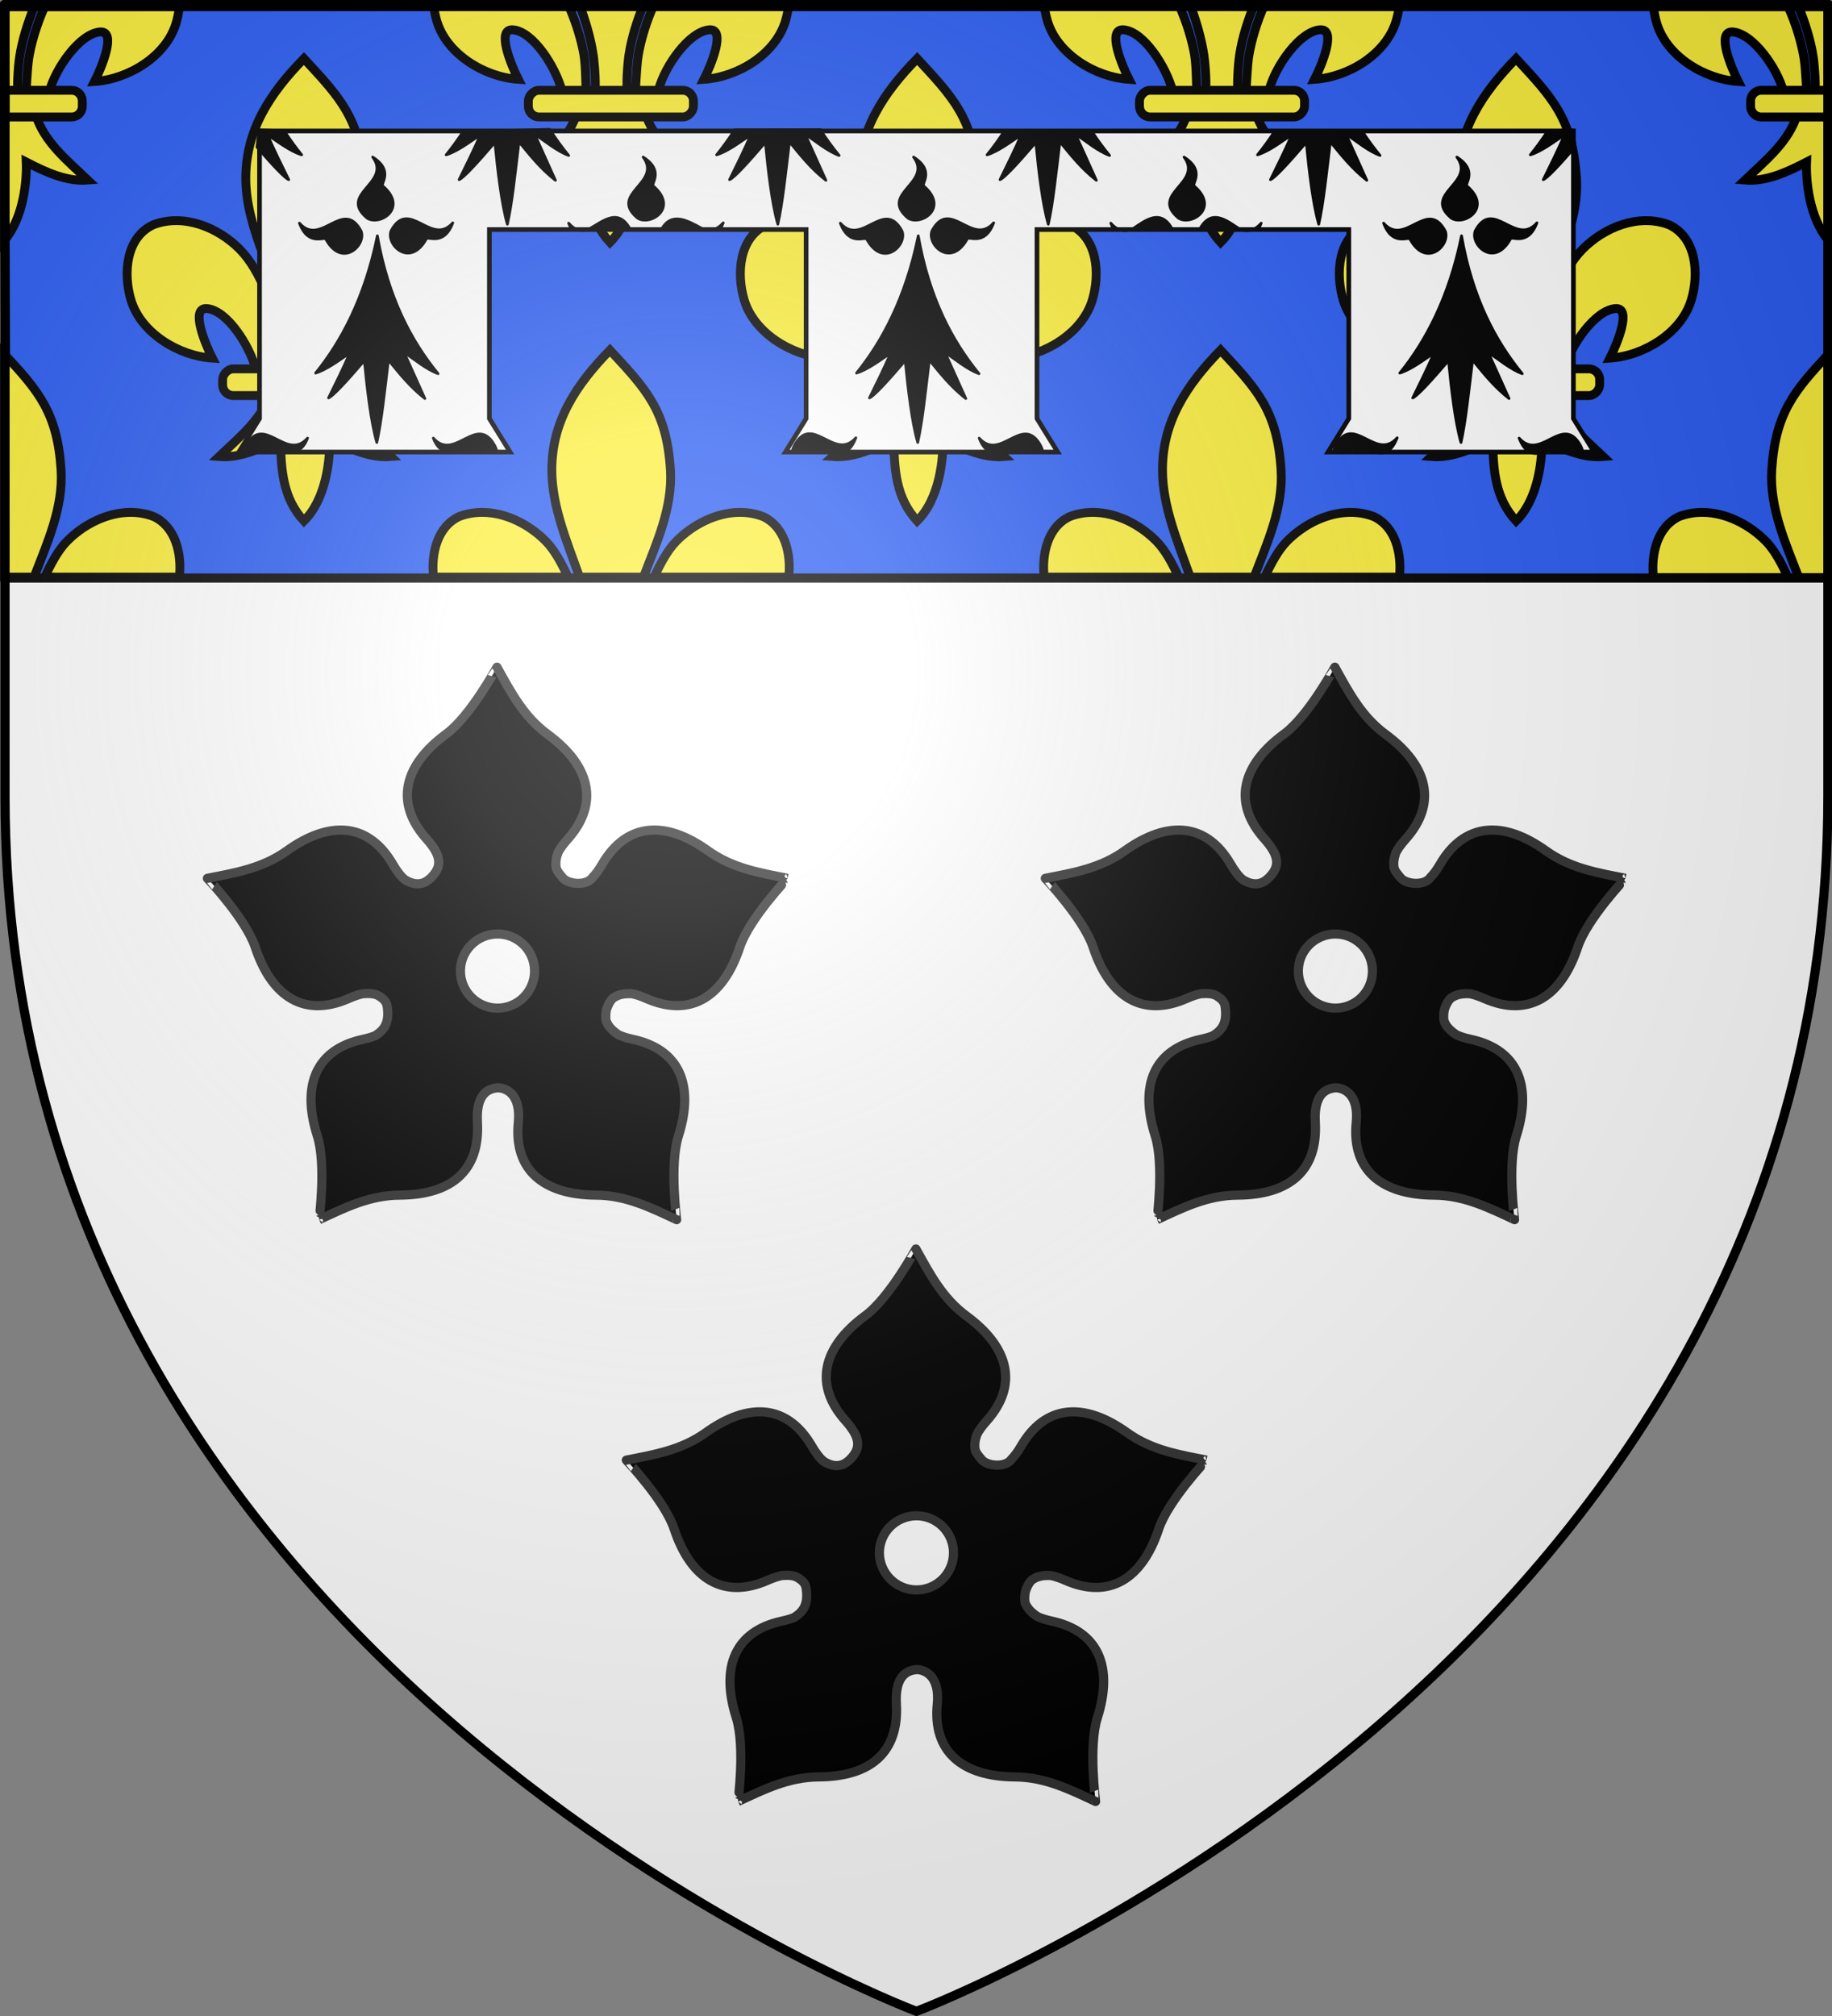 <?xml version="1.0" encoding="UTF-8" standalone="no"?>
<svg
   xmlns:dc="http://purl.org/dc/elements/1.1/"
   xmlns:cc="http://web.resource.org/cc/"
   xmlns:rdf="http://www.w3.org/1999/02/22-rdf-syntax-ns#"
   xmlns:svg="http://www.w3.org/2000/svg"
   xmlns="http://www.w3.org/2000/svg"
   xmlns:xlink="http://www.w3.org/1999/xlink"
   xmlns:sodipodi="http://sodipodi.sourceforge.net/DTD/sodipodi-0.dtd"
   xmlns:inkscape="http://www.inkscape.org/namespaces/inkscape"
   height="660"
   width="600"
   version="1.0"
   id="svg2"
   sodipodi:version="0.32"
   inkscape:version="0.44.1"
   sodipodi:docname="Blason ville fr Guiry-en-Vexin (Val-d'Oise).svg"
   sodipodi:docbase="C:\Documents and Settings\Standard\Mes documents\aaaOuiqui\Blasons\Blasons Val-d'Oise"
   inkscape:export-filename="/Users/olivier/Desktop/Blason Rouge/Blason_Vide_3D.png"
   inkscape:export-xdpi="144"
   inkscape:export-ydpi="144">
  <rect width="100%" height="100%" fill="#808080" stroke="none"/>
  <sodipodi:namedview
     inkscape:window-height="712"
     inkscape:window-width="1003"
     inkscape:pageshadow="2"
     inkscape:pageopacity="0.0"
     guidetolerance="10.0"
     gridtolerance="10.0"
     objecttolerance="10.0"
     borderopacity="1.0"
     bordercolor="#666666"
     pagecolor="#ffffff"
     id="base"
     showgrid="false"
     height="660px"
     inkscape:zoom="0.78333333"
     inkscape:cx="430.46687"
     inkscape:cy="391.2729"
     inkscape:window-x="0"
     inkscape:window-y="0"
     inkscape:current-layer="layer4"
     showguides="true"
     inkscape:guide-bbox="true" />
  <desc
     id="desc4">Flag of Canton of Valais (Wallis)</desc>
  <defs
     id="defs6">
    <linearGradient
       id="linearGradient2893">
      <stop
         style="stop-color:white;stop-opacity:0.314;"
         offset="0"
         id="stop2895" />
      <stop
         id="stop2897"
         offset="0.19"
         style="stop-color:white;stop-opacity:0.251;" />
      <stop
         style="stop-color:#6b6b6b;stop-opacity:0.125;"
         offset="0.6"
         id="stop2901" />
      <stop
         style="stop-color:black;stop-opacity:0.125;"
         offset="1"
         id="stop2899" />
    </linearGradient>
    <radialGradient
       inkscape:collect="always"
       xlink:href="#linearGradient2893"
       id="radialGradient3163"
       gradientUnits="userSpaceOnUse"
       gradientTransform="matrix(1.353,0,0,1.349,-77.629,-85.747)"
       cx="221.445"
       cy="226.331"
       fx="221.445"
       fy="226.331"
       r="300" />
  </defs>
  <g
     inkscape:groupmode="layer"
     id="layer3"
     inkscape:label="Fond écu"
     style="display:inline">
    <path
       id="path2855"
       style="fill:white;fill-opacity:1;fill-rule:evenodd;stroke:none;stroke-width:1px;stroke-linecap:butt;stroke-linejoin:miter;stroke-opacity:1"
       d="M 300.147,656.976 C 300.147,656.976 598.647,544.655 598.647,259.204 C 598.647,-26.248 598.647,0.652 598.647,0.652 L 1.647,0.652 L 1.647,259.204 C 1.647,544.655 300.147,656.976 300.147,656.976 z "
       sodipodi:nodetypes="cccccc" />
    <g
       id="g20454"
       transform="translate(7.687,0)"
       style="fill:black;fill-opacity:1;stroke:#313131;stroke-opacity:1;stroke-width:3;stroke-miterlimit:4;stroke-dasharray:none">
      <path
         id="path14529"
         d="M 155.079,218.42 C 155.079,218.376 146.425,234.425 138.486,240.264 C 124.518,250.535 121.505,262.864 131.954,274.576 C 136.802,280.01 137.299,283.513 133.486,287.326 C 132.602,288.21 131.703,288.778 130.798,289.076 C 128.755,289.751 126.688,289.107 124.829,287.92 C 123.54,286.846 122.279,285.19 120.954,282.92 C 113.044,269.363 100.352,268.435 86.267,278.545 C 78.261,284.292 69.328,285.764 60.236,287.545 C 60.194,287.532 72.793,300.721 75.892,310.076 C 81.344,326.535 92.149,333.207 106.517,326.889 C 108.28,326.113 109.815,325.594 111.173,325.326 C 112.995,325.2 114.945,325.161 116.361,326.014 C 117.797,326.879 118.888,327.887 119.111,329.389 C 119.844,334.333 118.602,336.965 115.204,339.045 C 115.173,339.065 115.143,339.088 115.111,339.108 C 113.989,339.557 112.659,339.927 111.111,340.264 C 95.773,343.597 90.973,355.337 96.236,371.858 C 99.227,381.248 96.803,399.33 96.829,399.295 C 105.232,395.392 113.318,391.32 123.173,391.264 C 140.511,391.164 149.559,383.005 148.673,367.358 C 148.102,357.263 153.004,356.342 155.361,356.108 C 158.17,356.199 162.931,358.263 162.079,367.358 C 160.51,382.975 170.241,391.164 187.579,391.264 C 197.435,391.32 205.52,395.392 213.923,399.295 C 213.949,399.33 211.525,381.248 214.517,371.858 C 219.78,355.337 214.949,343.597 199.611,340.264 C 197.722,339.853 196.181,339.379 194.923,338.795 C 193.136,337.638 191.55,336.166 190.892,334.358 C 190.89,334.348 190.894,334.336 190.892,334.326 C 190.884,334.305 190.867,334.286 190.861,334.264 C 190.568,333.185 190.714,331.192 191.048,330.201 C 191.479,328.923 192.461,326.951 193.579,326.451 C 195.16,325.449 197.198,325.214 199.267,325.326 C 200.64,325.59 202.195,326.101 203.986,326.889 C 218.354,333.207 229.158,326.535 234.611,310.076 C 237.71,300.721 250.309,287.532 250.267,287.545 C 241.175,285.764 232.242,284.292 224.236,278.545 C 210.15,268.435 197.458,269.363 189.548,282.92 C 188.471,284.767 187.433,286.181 186.392,287.233 C 184.551,290.024 178.588,289.605 176.673,287.451 C 175.461,285.98 174.945,285.414 174.548,284.389 C 174.134,282.737 174.426,280.912 175.048,279.139 C 175.725,277.804 176.786,276.357 178.236,274.733 C 188.685,263.02 185.641,250.66 171.673,240.389 C 163.733,234.55 159.583,226.517 155.079,218.42 z M 155.267,305.764 C 161.97,305.764 167.392,311.186 167.392,317.889 C 167.392,324.592 161.97,330.045 155.267,330.045 C 148.564,330.045 143.111,324.592 143.111,317.889 C 143.111,311.186 148.564,305.764 155.267,305.764 z "
         style="fill:black;fill-opacity:1;fill-rule:evenodd;stroke:#313131;stroke-width:3;stroke-linecap:butt;stroke-linejoin:miter;stroke-miterlimit:4;stroke-dasharray:none;stroke-opacity:1" />
      <path
         id="path20452"
         d="M 429.497,218.42 C 429.497,218.376 420.843,234.425 412.903,240.264 C 398.935,250.535 395.923,262.864 406.372,274.576 C 411.22,280.01 411.716,283.513 407.903,287.326 C 407.02,288.21 406.121,288.778 405.216,289.076 C 403.173,289.751 401.106,289.107 399.247,287.92 C 397.958,286.846 396.696,285.19 395.372,282.92 C 387.462,269.363 374.77,268.435 360.684,278.545 C 352.678,284.292 343.745,285.764 334.653,287.545 C 334.611,287.532 347.21,300.721 350.309,310.076 C 355.762,326.535 366.566,333.207 380.934,326.889 C 382.698,326.113 384.233,325.594 385.591,325.326 C 387.413,325.2 389.363,325.161 390.778,326.014 C 392.215,326.879 393.306,327.887 393.528,329.389 C 394.261,334.333 393.02,336.965 389.622,339.045 C 389.59,339.065 389.56,339.088 389.528,339.108 C 388.407,339.557 387.076,339.927 385.528,340.264 C 370.19,343.597 365.39,355.337 370.653,371.858 C 373.645,381.248 371.221,399.33 371.247,399.295 C 379.65,395.392 387.736,391.32 397.591,391.264 C 414.929,391.164 423.977,383.005 423.091,367.358 C 422.519,357.263 427.421,356.342 429.778,356.108 C 432.587,356.199 437.348,358.263 436.497,367.358 C 434.928,382.975 444.659,391.164 461.997,391.264 C 471.852,391.32 479.938,395.392 488.341,399.295 C 488.367,399.33 485.943,381.248 488.934,371.858 C 494.198,355.337 489.366,343.597 474.028,340.264 C 472.14,339.853 470.599,339.379 469.341,338.795 C 467.554,337.638 465.967,336.166 465.309,334.358 C 465.307,334.348 465.312,334.336 465.309,334.326 C 465.302,334.305 465.284,334.286 465.278,334.264 C 464.985,333.185 465.131,331.192 465.466,330.201 C 465.897,328.923 466.878,326.951 467.997,326.451 C 469.578,325.449 471.616,325.214 473.684,325.326 C 475.058,325.59 476.613,326.101 478.403,326.889 C 492.771,333.207 503.576,326.535 509.028,310.076 C 512.128,300.721 524.726,287.532 524.684,287.545 C 515.592,285.764 506.659,284.292 498.653,278.545 C 484.568,268.435 471.876,269.363 463.966,282.92 C 462.888,284.767 461.851,286.181 460.809,287.233 C 458.968,290.024 453.006,289.605 451.091,287.451 C 449.878,285.98 449.363,285.414 448.966,284.389 C 448.551,282.737 448.844,280.912 449.466,279.139 C 450.142,277.804 451.204,276.357 452.653,274.733 C 463.103,263.02 460.059,250.66 446.091,240.389 C 438.151,234.55 434.001,226.517 429.497,218.42 z M 429.684,305.764 C 436.387,305.764 441.809,311.186 441.809,317.889 C 441.809,324.592 436.387,330.045 429.684,330.045 C 422.982,330.045 417.528,324.592 417.528,317.889 C 417.528,311.186 422.982,305.764 429.684,305.764 z "
         style="fill:black;fill-opacity:1;fill-rule:evenodd;stroke:#313131;stroke-width:3;stroke-linecap:butt;stroke-linejoin:miter;stroke-miterlimit:4;stroke-dasharray:none;stroke-opacity:1" />
    </g>
    <path
       id="path20450"
       d="M 299.976,408.888 C 299.975,408.844 291.322,424.893 283.382,430.731 C 269.414,441.003 266.401,453.331 276.851,465.044 C 281.699,470.478 282.195,473.981 278.382,477.794 C 277.498,478.677 276.6,479.245 275.694,479.544 C 273.651,480.218 271.584,479.574 269.726,478.388 C 268.436,477.313 267.175,475.658 265.851,473.388 C 257.941,459.83 245.248,458.902 231.163,469.013 C 223.157,474.759 214.224,476.231 205.132,478.013 C 205.09,477.999 217.689,491.189 220.788,500.544 C 226.241,517.002 237.045,523.675 251.413,517.356 C 253.177,516.581 254.711,516.061 256.069,515.794 C 257.891,515.667 259.842,515.629 261.257,516.481 C 262.693,517.346 263.784,518.355 264.007,519.856 C 264.74,524.801 263.499,527.432 260.101,529.513 C 260.069,529.532 260.039,529.556 260.007,529.575 C 258.886,530.024 257.555,530.395 256.007,530.731 C 240.669,534.065 235.869,545.805 241.132,562.325 C 244.123,571.715 241.699,589.798 241.726,589.763 C 250.128,585.859 258.214,581.788 268.069,581.731 C 285.407,581.632 294.455,573.473 293.569,557.825 C 292.998,547.731 297.9,546.81 300.257,546.575 C 303.066,546.667 307.827,548.731 306.976,557.825 C 305.406,573.442 315.138,581.632 332.476,581.731 C 342.331,581.788 350.417,585.859 358.819,589.763 C 358.846,589.798 356.422,571.715 359.413,562.325 C 364.676,545.805 359.845,534.065 344.507,530.731 C 342.618,530.321 341.077,529.847 339.819,529.263 C 338.032,528.105 336.446,526.633 335.788,524.825 C 335.786,524.815 335.79,524.804 335.788,524.794 C 335.78,524.772 335.763,524.753 335.757,524.731 C 335.464,523.652 335.61,521.66 335.944,520.669 C 336.376,519.391 337.357,517.419 338.476,516.919 C 340.056,515.917 342.095,515.682 344.163,515.794 C 345.536,516.057 347.091,516.569 348.882,517.356 C 363.25,523.675 374.054,517.002 379.507,500.544 C 382.606,491.189 395.205,477.999 395.163,478.013 C 386.071,476.231 377.138,474.759 369.132,469.013 C 355.047,458.902 342.354,459.83 334.444,473.388 C 333.367,475.234 332.33,476.649 331.288,477.7 C 329.447,480.491 323.484,480.073 321.569,477.919 C 320.357,476.448 319.841,475.881 319.444,474.856 C 319.03,473.205 319.322,471.379 319.944,469.606 C 320.621,468.271 321.683,466.824 323.132,465.2 C 333.581,453.488 330.537,441.128 316.569,430.856 C 308.63,425.018 304.479,416.984 299.976,408.888 z M 300.163,496.231 C 306.866,496.231 312.288,501.654 312.288,508.356 C 312.288,515.059 306.866,520.513 300.163,520.513 C 293.46,520.513 288.007,515.059 288.007,508.356 C 288.007,501.654 293.46,496.231 300.163,496.231 z "
       style="fill:black;fill-opacity:1;fill-rule:evenodd;stroke:#313131;stroke-width:3;stroke-linecap:butt;stroke-linejoin:miter;stroke-miterlimit:4;stroke-dasharray:none;stroke-opacity:1" />
  </g>
  <g
     inkscape:groupmode="layer"
     id="layer4"
     inkscape:label="Meubles"
     style="display:inline">
    <path
       style="fill:#2b5df2;fill-opacity:1;fill-rule:evenodd;stroke:black;stroke-width:3;stroke-linecap:round;stroke-linejoin:round;stroke-miterlimit:4;stroke-dashoffset:0;stroke-opacity:1;display:inline"
       d="M 1.383,1.476 L 598.912,1.476 L 599.55,189.236 L 2.021,189.236 L 1.383,1.476 z "
       id="rect11373"
       sodipodi:nodetypes="ccccc" />
    <path
       style="fill:#fcef3c;fill-opacity:1;fill-rule:evenodd;stroke:black;stroke-width:2.9;stroke-linecap:butt;stroke-linejoin:miter;stroke-miterlimit:4;stroke-dasharray:none;stroke-opacity:1;display:inline"
       d="M 199.76,114.619 C 188.649,125.982 180.701,138.045 180.729,153.9 C 180.75,165.805 185.766,177.549 189.823,188.945 L 210.729,188.945 C 215.036,177.731 220.325,166.181 219.573,153.9 C 218.369,134.259 211.471,127.278 199.76,114.619 z M 158.073,167.744 C 155.499,167.723 152.921,168.148 150.416,169.088 C 143.14,172.445 141.154,181.341 141.979,188.945 L 186.041,188.945 C 184.118,184.776 181.708,180.168 178.76,177.181 C 173.442,171.793 165.792,167.806 158.073,167.744 z M 242.198,167.744 C 234.478,167.806 226.828,171.793 221.51,177.181 C 218.562,180.168 216.153,184.776 214.229,188.945 L 258.323,188.945 C 259.147,181.341 257.131,172.445 249.854,169.088 C 247.349,168.148 244.771,167.723 242.198,167.744 z "
       id="path4412"
       sodipodi:nodetypes="csccscccccsccscccc" />
    <g
       style="stroke:black;stroke-width:7.296;stroke-miterlimit:4;stroke-dasharray:none;stroke-opacity:1;display:inline"
       id="g3413"
       transform="matrix(0.397,0,0,0.397,118.626,309.004)">
      <path
         sodipodi:nodetypes="csssssscscsscccccccsscscssssssc"
         id="path3415"
         d="M -48.097,-730.047 C -18.635,-698.201 -1.311,-680.639 1.716,-631.226 C 4.517,-585.498 -25.913,-547.267 -32.472,-503.038 C -33.716,-494.649 -34.783,-477.525 -33.659,-470.58 C -32.827,-465.437 -30.267,-449.725 -27.472,-469.166 C -26.897,-473.165 -26.485,-493.226 -24.722,-503.413 C -21.51,-521.974 -11.224,-554.612 6.622,-572.694 C 24.46,-590.769 52.726,-602.493 77.934,-593.038 C 100.774,-582.5 102.933,-552.738 96.434,-530.976 C 88.296,-503.72 57.193,-484.855 29.309,-483.007 C 34.835,-493.933 48.059,-525.12 33.716,-523.882 C 17.113,-522.449 -2.747,-494.201 -7.917,-474.823 C -9.864,-467.525 -9.078,-456.195 -19.503,-456.663 C -12.628,-433.435 6.777,-418.065 23.778,-401.851 C 6.056,-400.377 -11.477,-408.718 -26.941,-416.663 C -26.287,-400.738 -29.378,-367.096 -48.097,-348.726 C -65.472,-367.642 -67.053,-390.712 -67.378,-416.663 C -82.841,-408.718 -100.374,-400.377 -118.097,-401.851 C -101.096,-418.065 -81.69,-433.435 -74.816,-456.663 C -85.241,-456.195 -85.868,-466.818 -87.816,-474.116 C -92.986,-493.493 -111.432,-522.449 -128.034,-523.882 C -142.378,-525.12 -129.153,-493.933 -123.628,-483.007 C -151.512,-484.855 -182.614,-503.72 -190.753,-530.976 C -197.252,-552.738 -195.093,-582.5 -172.253,-593.038 C -147.045,-602.493 -118.779,-590.769 -100.941,-572.694 C -83.095,-554.612 -72.809,-521.974 -69.597,-503.413 C -67.834,-493.226 -68.129,-474.579 -67.554,-470.58 C -64.758,-451.139 -61.492,-465.437 -60.659,-470.58 C -59.535,-477.525 -60.603,-494.649 -61.847,-503.038 C -68.406,-547.267 -95.956,-587.053 -96.034,-631.226 C -96.104,-671.112 -76.051,-701.46 -48.097,-730.047 z "
         style="fill:#fcef3c;fill-opacity:1;fill-rule:evenodd;stroke:black;stroke-width:7.296;stroke-linecap:butt;stroke-linejoin:miter;stroke-miterlimit:4;stroke-dasharray:none;stroke-opacity:1" />
      <rect
         transform="scale(-1,1)"
         ry="8.805"
         y="-474.154"
         x="-20.841"
         height="22"
         width="136"
         id="rect3417"
         style="fill:#fcef3c;fill-opacity:1;fill-rule:evenodd;stroke:black;stroke-width:7.296;stroke-linejoin:round;stroke-miterlimit:4;stroke-dasharray:none;stroke-opacity:1"
         rx="8.805" />
    </g>
    <g
       style="stroke:black;stroke-width:7.296;stroke-miterlimit:4;stroke-dasharray:none;stroke-opacity:1;display:inline"
       id="g4377"
       transform="matrix(0.397,0,0,0.397,319.469,309.004)">
      <path
         sodipodi:nodetypes="csssssscscsscccccccsscscssssssc"
         id="path4379"
         d="M -48.097,-730.047 C -18.635,-698.201 -1.311,-680.639 1.716,-631.226 C 4.517,-585.498 -25.913,-547.267 -32.472,-503.038 C -33.716,-494.649 -34.783,-477.525 -33.659,-470.58 C -32.827,-465.437 -30.267,-449.725 -27.472,-469.166 C -26.897,-473.165 -26.485,-493.226 -24.722,-503.413 C -21.51,-521.974 -11.224,-554.612 6.622,-572.694 C 24.46,-590.769 52.726,-602.493 77.934,-593.038 C 100.774,-582.5 102.933,-552.738 96.434,-530.976 C 88.296,-503.72 57.193,-484.855 29.309,-483.007 C 34.835,-493.933 48.059,-525.12 33.716,-523.882 C 17.113,-522.449 -2.747,-494.201 -7.917,-474.823 C -9.864,-467.525 -9.078,-456.195 -19.503,-456.663 C -12.628,-433.435 6.777,-418.065 23.778,-401.851 C 6.056,-400.377 -11.477,-408.718 -26.941,-416.663 C -26.287,-400.738 -29.378,-367.096 -48.097,-348.726 C -65.472,-367.642 -67.053,-390.712 -67.378,-416.663 C -82.841,-408.718 -100.374,-400.377 -118.097,-401.851 C -101.096,-418.065 -81.69,-433.435 -74.816,-456.663 C -85.241,-456.195 -85.868,-466.818 -87.816,-474.116 C -92.986,-493.493 -111.432,-522.449 -128.034,-523.882 C -142.378,-525.12 -129.153,-493.933 -123.628,-483.007 C -151.512,-484.855 -182.614,-503.72 -190.753,-530.976 C -197.252,-552.738 -195.093,-582.5 -172.253,-593.038 C -147.045,-602.493 -118.779,-590.769 -100.941,-572.694 C -83.095,-554.612 -72.809,-521.974 -69.597,-503.413 C -67.834,-493.226 -68.129,-474.579 -67.554,-470.58 C -64.758,-451.139 -61.492,-465.437 -60.659,-470.58 C -59.535,-477.525 -60.603,-494.649 -61.847,-503.038 C -68.406,-547.267 -95.956,-587.053 -96.034,-631.226 C -96.104,-671.112 -76.051,-701.46 -48.097,-730.047 z "
         style="fill:#fcef3c;fill-opacity:1;fill-rule:evenodd;stroke:black;stroke-width:7.296;stroke-linecap:butt;stroke-linejoin:miter;stroke-miterlimit:4;stroke-dasharray:none;stroke-opacity:1" />
      <rect
         transform="scale(-1,1)"
         ry="8.805"
         y="-474.154"
         x="-20.841"
         height="22"
         width="136"
         id="rect4381"
         style="fill:#fcef3c;fill-opacity:1;fill-rule:evenodd;stroke:black;stroke-width:7.296;stroke-linejoin:round;stroke-miterlimit:4;stroke-dasharray:none;stroke-opacity:1"
         rx="8.805" />
    </g>
    <g
       transform="matrix(0.397,0,0,0.397,515.631,309.004)"
       id="g4371"
       style="stroke:black;stroke-width:7.296;stroke-miterlimit:4;stroke-dasharray:none;stroke-opacity:1;display:inline">
      <path
         style="fill:#fcef3c;fill-opacity:1;fill-rule:evenodd;stroke:black;stroke-width:7.296;stroke-linecap:butt;stroke-linejoin:miter;stroke-miterlimit:4;stroke-dasharray:none;stroke-opacity:1"
         d="M -48.097,-730.047 C -18.635,-698.201 -1.311,-680.639 1.716,-631.226 C 4.517,-585.498 -25.913,-547.267 -32.472,-503.038 C -33.716,-494.649 -34.783,-477.525 -33.659,-470.58 C -32.827,-465.437 -30.267,-449.725 -27.472,-469.166 C -26.897,-473.165 -26.485,-493.226 -24.722,-503.413 C -21.51,-521.974 -11.224,-554.612 6.622,-572.694 C 24.46,-590.769 52.726,-602.493 77.934,-593.038 C 100.774,-582.5 102.933,-552.738 96.434,-530.976 C 88.296,-503.72 57.193,-484.855 29.309,-483.007 C 34.835,-493.933 48.059,-525.12 33.716,-523.882 C 17.113,-522.449 -2.747,-494.201 -7.917,-474.823 C -9.864,-467.525 -9.078,-456.195 -19.503,-456.663 C -12.628,-433.435 6.777,-418.065 23.778,-401.851 C 6.056,-400.377 -11.477,-408.718 -26.941,-416.663 C -26.287,-400.738 -29.378,-367.096 -48.097,-348.726 C -65.472,-367.642 -67.053,-390.712 -67.378,-416.663 C -82.841,-408.718 -100.374,-400.377 -118.097,-401.851 C -101.096,-418.065 -81.69,-433.435 -74.816,-456.663 C -85.241,-456.195 -85.868,-466.818 -87.816,-474.116 C -92.986,-493.493 -111.432,-522.449 -128.034,-523.882 C -142.378,-525.12 -129.153,-493.933 -123.628,-483.007 C -151.512,-484.855 -182.614,-503.72 -190.753,-530.976 C -197.252,-552.738 -195.093,-582.5 -172.253,-593.038 C -147.045,-602.493 -118.779,-590.769 -100.941,-572.694 C -83.095,-554.612 -72.809,-521.974 -69.597,-503.413 C -67.834,-493.226 -68.129,-474.579 -67.554,-470.58 C -64.758,-451.139 -61.492,-465.437 -60.659,-470.58 C -59.535,-477.525 -60.603,-494.649 -61.847,-503.038 C -68.406,-547.267 -95.956,-587.053 -96.034,-631.226 C -96.104,-671.112 -76.051,-701.46 -48.097,-730.047 z "
         id="path4373"
         sodipodi:nodetypes="csssssscscsscccccccsscscssssssc" />
      <rect
         rx="8.805"
         style="fill:#fcef3c;fill-opacity:1;fill-rule:evenodd;stroke:black;stroke-width:7.296;stroke-linejoin:round;stroke-miterlimit:4;stroke-dasharray:none;stroke-opacity:1"
         id="rect4375"
         width="136"
         height="22"
         x="-20.841"
         y="-474.154"
         ry="8.805"
         transform="scale(-1,1)" />
    </g>
    <path
       style="fill:#fcef3c;fill-opacity:1;fill-rule:evenodd;stroke:black;stroke-width:2.9;stroke-linecap:butt;stroke-linejoin:miter;stroke-miterlimit:4;stroke-dasharray:none;stroke-opacity:1;display:inline"
       d="M 399.755,114.619 C 388.644,125.982 380.696,138.045 380.724,153.9 C 380.745,165.805 385.761,177.549 389.818,188.945 L 410.724,188.945 C 415.031,177.731 420.32,166.181 419.568,153.9 C 418.365,134.259 411.466,127.278 399.755,114.619 z M 358.068,167.744 C 355.495,167.723 352.917,168.148 350.411,169.088 C 343.135,172.445 341.149,181.341 341.974,188.945 L 386.036,188.945 C 384.113,184.776 381.703,180.168 378.755,177.181 C 373.437,171.793 365.787,167.806 358.068,167.744 z M 442.193,167.744 C 434.473,167.806 426.823,171.793 421.505,177.181 C 418.558,180.168 416.148,184.776 414.224,188.945 L 458.318,188.945 C 459.142,181.341 457.126,172.445 449.849,169.088 C 447.344,168.148 444.766,167.723 442.193,167.744 z "
       id="path4414"
       sodipodi:nodetypes="csccscccccsccscccc" />
    <path
       style="fill:#fcef3c;fill-opacity:1;fill-rule:evenodd;stroke:black;stroke-width:2.9;stroke-linecap:butt;stroke-linejoin:miter;stroke-miterlimit:4;stroke-dasharray:none;stroke-opacity:1;display:inline"
       d="M 598.766,116.025 L 598.766,189.077 L 589.11,189.077 C 584.803,177.863 579.514,166.181 580.266,153.9 C 581.422,135.027 587.876,127.789 598.766,116.025 z M 557.641,167.744 C 565.361,167.806 573.011,171.793 578.329,177.181 C 581.276,180.168 583.686,184.909 585.61,189.077 L 541.516,189.077 C 540.692,181.473 542.708,172.445 549.985,169.088 C 552.49,168.148 555.068,167.723 557.641,167.744 z "
       id="path4416"
       sodipodi:nodetypes="cccsccscccc" />
    <path
       style="fill:#fcef3c;fill-opacity:1;fill-rule:evenodd;stroke:black;stroke-width:2.9;stroke-linecap:butt;stroke-linejoin:miter;stroke-miterlimit:4;stroke-dasharray:none;stroke-opacity:1;display:inline"
       d="M 1.5,2.179 L 1.5,78.648 C 7.789,71.142 8.838,58.997 8.594,53.054 C 14.74,56.212 21.737,59.546 28.781,58.96 C 22.023,52.515 14.295,46.412 11.563,37.179 C 15.707,37.365 15.382,32.861 16.156,29.96 C 18.212,22.257 26.119,11.03 32.719,10.46 C 38.42,9.968 33.165,22.336 30.969,26.679 C 42.052,25.944 54.421,18.45 57.656,7.616 C 58.169,5.899 58.546,4.062 58.75,2.179 L 14.656,2.179 C 11.95,8.041 10.246,14.273 9.5,18.585 C 8.799,22.634 8.635,30.621 8.406,32.21 C 7.295,39.938 6.268,33.692 5.937,31.648 C 5.491,28.887 5.912,22.076 6.406,18.741 C 7.252,13.038 9.088,7.563 11.156,2.179 L 1.5,2.179 z "
       id="path4429" />
    <path
       style="fill:#fcef3c;fill-opacity:1;fill-rule:evenodd;stroke:black;stroke-width:2.9;stroke-linecap:butt;stroke-linejoin:miter;stroke-miterlimit:4;stroke-dasharray:none;stroke-opacity:1;display:inline"
       d="M 1.5,116.025 L 1.5,188.945 L 11.156,188.945 C 15.463,177.731 20.752,166.181 20,153.9 C 18.844,135.027 12.39,127.789 1.5,116.025 z M 42.625,167.744 C 34.905,167.806 27.255,171.793 21.938,177.181 C 18.99,180.168 16.58,184.776 14.656,188.945 L 58.75,188.945 C 59.575,181.341 57.558,172.445 50.281,169.088 C 47.776,168.148 45.198,167.723 42.625,167.744 z "
       id="path4448"
       sodipodi:nodetypes="cccsccscccc" />
    <path
       style="fill:#fcef3c;fill-opacity:1;fill-rule:evenodd;stroke:black;stroke-width:2.9;stroke-linecap:butt;stroke-linejoin:miter;stroke-miterlimit:4;stroke-dasharray:none;stroke-opacity:1;display:inline"
       d="M 141.978,1.476 C 142.182,3.359 142.559,5.196 143.072,6.913 C 146.307,17.747 158.676,25.241 169.76,25.976 C 167.563,21.633 162.308,9.265 168.01,9.757 C 174.609,10.326 181.923,21.836 183.978,29.538 C 184.752,32.439 184.99,36.662 189.135,36.476 C 186.402,45.709 178.705,51.812 171.947,58.257 C 178.992,58.842 185.957,55.509 192.103,52.351 C 192.233,62.666 192.853,71.832 199.76,79.351 C 207.2,72.049 208.426,58.681 208.166,52.351 C 214.312,55.509 221.309,58.842 228.353,58.257 C 221.595,51.812 213.867,45.709 211.135,36.476 C 215.279,36.662 214.954,32.158 215.728,29.257 C 217.784,21.554 225.691,10.327 232.291,9.757 C 237.992,9.265 232.737,21.633 230.541,25.976 C 241.625,25.241 253.993,17.747 257.228,6.913 C 257.741,5.196 258.118,3.359 258.322,1.476 L 214.228,1.476 C 211.523,7.338 209.818,13.57 209.072,17.882 C 208.371,21.931 208.207,29.918 207.978,31.507 C 206.867,39.235 205.84,32.989 205.51,30.944 C 205.063,28.184 205.484,21.373 205.978,18.038 C 206.824,12.335 208.66,6.86 210.728,1.476 L 189.822,1.476 C 191.748,6.887 193.451,12.378 194.291,18.038 C 194.785,21.373 195.238,28.184 194.791,30.944 C 194.46,32.989 193.152,38.672 192.041,30.944 C 191.812,29.355 191.929,21.931 191.228,17.882 C 190.482,13.57 188.747,7.338 186.041,1.476 L 141.978,1.476 z "
       id="path4403" />
    <rect
       transform="scale(-1,1)"
       ry="3.5"
       y="29.556"
       x="-227.102"
       height="8.745"
       width="54.06"
       id="rect4418"
       style="fill:#fcef3c;fill-opacity:1;fill-rule:evenodd;stroke:black;stroke-width:2.9;stroke-linejoin:round;stroke-miterlimit:4;stroke-dasharray:none;stroke-opacity:1;display:inline"
       rx="3.5" />
    <path
       id="path4405"
       d="M 341.973,1.476 C 342.177,3.359 342.554,5.196 343.067,6.913 C 346.302,17.747 358.67,25.241 369.754,25.976 C 367.558,21.633 362.303,9.265 368.004,9.757 C 374.604,10.326 381.918,21.836 383.973,29.538 C 384.747,32.439 384.985,36.662 389.129,36.476 C 386.397,45.709 378.7,51.812 371.942,58.257 C 378.986,58.842 385.951,55.509 392.098,52.351 C 392.227,62.666 392.848,71.832 399.754,79.351 C 407.195,72.049 408.42,58.681 408.16,52.351 C 414.307,55.509 421.303,58.842 428.348,58.257 C 421.59,51.812 413.862,45.709 411.129,36.476 C 415.273,36.662 414.949,32.158 415.723,29.257 C 417.778,21.554 425.686,10.327 432.285,9.757 C 437.987,9.265 432.732,21.633 430.535,25.976 C 441.619,25.241 453.988,17.747 457.223,6.913 C 457.736,5.196 458.112,3.359 458.317,1.476 L 414.223,1.476 C 411.517,7.338 409.813,13.57 409.067,17.882 C 408.366,21.931 408.201,29.918 407.973,31.507 C 406.862,39.235 405.835,32.989 405.504,30.944 C 405.057,28.184 405.478,21.373 405.973,18.038 C 406.819,12.335 408.655,6.86 410.723,1.476 L 389.817,1.476 C 391.743,6.887 393.446,12.378 394.285,18.038 C 394.78,21.373 395.232,28.184 394.785,30.944 C 394.455,32.989 393.147,38.672 392.035,30.944 C 391.807,29.355 391.924,21.931 391.223,17.882 C 390.477,13.57 388.741,7.338 386.035,1.476 L 341.973,1.476 z "
       style="fill:#fcef3c;fill-opacity:1;fill-rule:evenodd;stroke:black;stroke-width:2.9;stroke-linecap:butt;stroke-linejoin:miter;stroke-miterlimit:4;stroke-dasharray:none;stroke-opacity:1;display:inline" />
    <rect
       transform="scale(-1,1)"
       ry="3.5"
       y="29.556"
       x="-427.252"
       height="8.745"
       width="54.06"
       id="rect4420"
       style="fill:#fcef3c;fill-opacity:1;fill-rule:evenodd;stroke:black;stroke-width:2.9;stroke-linejoin:round;stroke-miterlimit:4;stroke-dasharray:none;stroke-opacity:1;display:inline"
       rx="3.5" />
    <path
       style="fill:#fcef3c;fill-opacity:1;fill-rule:evenodd;stroke:black;stroke-width:2.9;stroke-linecap:butt;stroke-linejoin:miter;stroke-miterlimit:4;stroke-dasharray:none;stroke-opacity:1;display:inline"
       d="M 598.766,2.179 L 598.766,78.648 C 592.477,71.142 591.428,58.997 591.673,53.054 C 585.526,56.212 578.53,59.546 571.485,58.96 C 578.243,52.515 585.971,46.412 588.704,37.179 C 584.56,37.365 584.884,32.861 584.11,29.96 C 582.055,22.257 574.147,11.03 567.548,10.46 C 561.846,9.968 567.101,22.336 569.298,26.679 C 558.214,25.944 545.845,18.45 542.61,7.616 C 542.097,5.899 541.72,4.062 541.516,2.179 L 585.61,2.179 C 588.316,8.041 590.02,14.273 590.766,18.585 C 591.467,22.634 591.631,30.621 591.86,32.21 C 592.971,39.938 593.998,33.692 594.329,31.648 C 594.776,28.887 594.355,22.076 593.86,18.741 C 593.014,13.038 591.178,7.563 589.11,2.179 L 598.766,2.179 z "
       id="path4407" />
    <path
       style="fill:#fcef3c;fill-opacity:1;fill-rule:evenodd;stroke:black;stroke-width:2.9;stroke-linejoin:round;stroke-miterlimit:4;stroke-dasharray:none;stroke-opacity:1;display:inline"
       d="M 599.218,29.554 L 599.218,38.304 L 576.843,38.304 C 574.904,38.304 573.343,36.743 573.343,34.804 L 573.343,33.054 C 573.343,31.115 574.904,29.554 576.843,29.554 L 599.218,29.554 z "
       id="path4443" />
    <path
       style="fill:#fcef3c;fill-opacity:1;fill-rule:evenodd;stroke:black;stroke-width:2.9;stroke-linejoin:round;stroke-miterlimit:4;stroke-dasharray:none;stroke-opacity:1;display:inline"
       d="M 1.716,29.554 L 1.716,38.304 L 23.452,38.304 C 25.391,38.304 26.952,36.743 26.952,34.804 L 26.952,33.054 C 26.952,31.115 25.391,29.554 23.452,29.554 L 1.716,29.554 z "
       id="rect4393"
       sodipodi:nodetypes="ccccccc" />
    <g
       id="g25031"
       transform="matrix(0.848,0,0,0.848,-540.437,1.166)">
      <path
         sodipodi:nodetypes="ccccccccccccccccccc"
         id="path22246"
         d="M 737.542,49.185 C 737.542,49.185 737.542,129.223 737.542,160.213 L 729.542,173.144 L 834.322,173.144 L 826.322,160.213 L 826.322,87.243 L 948.647,87.243 L 948.647,160.213 L 940.647,173.144 L 1045.811,173.144 L 1037.811,160.213 L 1037.811,87.243 L 1158.228,87.243 L 1158.228,160.213 L 1150.228,173.144 L 1252.983,173.144 L 1244.983,160.213 L 1244.983,49.185 L 737.542,49.185 z "
         style="fill:white;fill-opacity:1;fill-rule:evenodd;stroke:black;stroke-width:1.807;stroke-linecap:butt;stroke-linejoin:miter;stroke-miterlimit:4;stroke-dasharray:none;stroke-opacity:1;display:inline" />
      <g
         transform="matrix(0.346,0,0,0.341,757.018,43.404)"
         style="display:inline"
         id="g7947">
        <g
           style="fill:black;fill-opacity:1"
           id="g7949">
          <path
             d="M 292.605,129.404 C 291.231,127.206 289.93,124.54 288.743,121.31 C 296.126,129.799 304.057,131.529 310.957,128.063 C 325.696,120.659 343.694,102.083 357.577,128.377 L 292.605,129.404 z "
             style="fill:black;fill-opacity:1;fill-rule:evenodd;stroke:black;stroke-width:3;stroke-linecap:round;stroke-linejoin:round;stroke-miterlimit:4;stroke-dasharray:none;stroke-opacity:1"
             id="path7953"
             sodipodi:nodetypes="ccscc" />
          <path
             d="M 458.075,128.011 C 459.219,126.026 460.306,123.695 461.311,120.961 C 453.232,130.249 445.063,129.989 437.015,127.008 C 420.513,117.857 403.636,108.364 392.477,128.027 L 458.075,128.011 z "
             style="fill:black;fill-opacity:1;fill-rule:evenodd;stroke:black;stroke-width:3;stroke-linecap:round;stroke-linejoin:round;stroke-miterlimit:4;stroke-dasharray:none;stroke-opacity:1;display:inline"
             id="path7955"
             sodipodi:nodetypes="ccccc" />
          <path
             d="M 383.382,79.375 C 379.685,77.221 396.403,62.265 371.894,46.481 C 393.58,75.912 332.91,87.752 365.604,115.608 C 379.547,125.066 411.996,104.539 383.382,79.375 z "
             style="fill:black;fill-opacity:1;fill-rule:evenodd;stroke:black;stroke-width:3;stroke-linecap:round;stroke-linejoin:round;stroke-miterlimit:4;stroke-dasharray:none;stroke-opacity:1;display:inline"
             id="path7957" />
        </g>
      </g>
      <g
         transform="matrix(0.346,0,0,0.341,861.472,43.404)"
         style="display:inline"
         id="g7959">
        <g
           style="fill:black;fill-opacity:1"
           id="g7961">
          <path
             d="M 377.128,135.622 C 363.027,205.733 336.74,255.374 308.184,291.061 C 320.054,287.499 333.399,277.371 346.301,268.511 C 338.411,286.896 330.52,302.956 322.63,319.179 C 327.341,317.431 342.291,301.057 362.595,277.033 C 365.778,310.06 370.082,347.255 376.512,369.649 C 381.631,347.291 385.418,310.285 389.481,276.307 C 401.722,291.501 413.611,306.872 430.173,319.905 L 406.92,267.587 C 418.927,275.985 432.195,287.102 444.927,291.788 C 414.738,254.32 389.317,205.741 377.128,135.622 z "
             style="fill:black;fill-opacity:1;fill-rule:evenodd;stroke:black;stroke-width:3;stroke-linecap:round;stroke-linejoin:round;stroke-miterlimit:4;stroke-dasharray:none;stroke-opacity:1"
             id="path7963" />
          <path
             d="M 319.723,139.698 C 318.427,135.62 300.185,148.673 290.128,121.31 C 314.12,148.894 338.908,92.269 358.962,130.251 C 365.151,145.922 338.04,173.112 319.723,139.698 z "
             style="fill:black;fill-opacity:1;fill-rule:evenodd;stroke:black;stroke-width:3;stroke-linecap:round;stroke-linejoin:round;stroke-miterlimit:4;stroke-dasharray:none;stroke-opacity:1"
             id="path7965" />
          <path
             d="M 431.716,139.348 C 433.012,135.27 451.253,148.323 461.311,120.961 C 437.319,148.545 412.53,91.919 392.477,129.902 C 386.288,145.572 413.399,172.762 431.716,139.348 z "
             style="fill:black;fill-opacity:1;fill-rule:evenodd;stroke:black;stroke-width:3;stroke-linecap:round;stroke-linejoin:round;stroke-miterlimit:4;stroke-dasharray:none;stroke-opacity:1;display:inline"
             id="path7967" />
          <path
             d="M 383.382,79.375 C 379.685,77.221 396.403,62.265 371.894,46.481 C 393.58,75.912 332.91,87.752 365.604,115.608 C 379.547,125.066 411.996,104.539 383.382,79.375 z "
             style="fill:black;fill-opacity:1;fill-rule:evenodd;stroke:black;stroke-width:3;stroke-linecap:round;stroke-linejoin:round;stroke-miterlimit:4;stroke-dasharray:none;stroke-opacity:1;display:inline"
             id="path7969" />
        </g>
      </g>
      <g
         transform="matrix(0.346,0,0,0.341,652.564,43.404)"
         style="display:inline"
         id="g7971">
        <g
           style="fill:black;fill-opacity:1"
           id="g7973">
          <path
             d="M 377.128,135.622 C 363.027,205.733 336.74,255.374 308.184,291.061 C 320.054,287.499 333.399,277.371 346.301,268.511 C 338.411,286.896 330.52,302.956 322.63,319.179 C 327.341,317.431 342.291,301.057 362.595,277.033 C 365.778,310.06 370.082,347.255 376.512,369.649 C 381.631,347.291 385.418,310.285 389.481,276.307 C 401.722,291.501 413.611,306.872 430.173,319.905 L 406.92,267.587 C 418.927,275.985 432.195,287.102 444.927,291.788 C 414.738,254.32 389.317,205.741 377.128,135.622 z "
             style="fill:black;fill-opacity:1;fill-rule:evenodd;stroke:black;stroke-width:3;stroke-linecap:round;stroke-linejoin:round;stroke-miterlimit:4;stroke-dasharray:none;stroke-opacity:1"
             id="path7975" />
          <path
             d="M 319.723,139.698 C 318.427,135.62 300.185,148.673 290.128,121.31 C 314.12,148.894 338.908,92.269 358.962,130.251 C 365.151,145.922 338.04,173.112 319.723,139.698 z "
             style="fill:black;fill-opacity:1;fill-rule:evenodd;stroke:black;stroke-width:3;stroke-linecap:round;stroke-linejoin:round;stroke-miterlimit:4;stroke-dasharray:none;stroke-opacity:1"
             id="path7977" />
          <path
             d="M 431.716,139.348 C 433.012,135.27 451.253,148.323 461.311,120.961 C 437.319,148.545 412.53,91.919 392.477,129.902 C 386.288,145.572 413.399,172.762 431.716,139.348 z "
             style="fill:black;fill-opacity:1;fill-rule:evenodd;stroke:black;stroke-width:3;stroke-linecap:round;stroke-linejoin:round;stroke-miterlimit:4;stroke-dasharray:none;stroke-opacity:1;display:inline"
             id="path7979" />
          <path
             d="M 383.382,79.375 C 379.685,77.221 396.403,62.265 371.894,46.481 C 393.58,75.912 332.91,87.752 365.604,115.608 C 379.547,125.066 411.996,104.539 383.382,79.375 z "
             style="fill:black;fill-opacity:1;fill-rule:evenodd;stroke:black;stroke-width:3;stroke-linecap:round;stroke-linejoin:round;stroke-miterlimit:4;stroke-dasharray:none;stroke-opacity:1;display:inline"
             id="path7981" />
        </g>
      </g>
      <g
         transform="matrix(0.346,0,0,0.341,965.926,43.404)"
         style="display:inline"
         id="g7983">
        <g
           style="fill:black;fill-opacity:1"
           id="g7985">
          <path
             d="M 293.167,128.015 C 292.096,126.107 291.076,123.888 290.128,121.31 C 298.727,131.197 308.261,131.879 315.977,126.75 C 328.972,118.114 346.096,104.008 358.962,128.377 L 293.167,128.015 z "
             style="fill:black;fill-opacity:1;fill-rule:evenodd;stroke:black;stroke-width:3;stroke-linecap:round;stroke-linejoin:round;stroke-miterlimit:4;stroke-dasharray:none;stroke-opacity:1"
             id="path7989"
             sodipodi:nodetypes="ccscc" />
          <path
             d="M 383.382,79.375 C 379.685,77.221 396.403,62.265 371.894,46.481 C 393.58,75.912 332.91,87.752 365.604,115.608 C 379.547,125.066 411.996,104.539 383.382,79.375 z "
             style="fill:black;fill-opacity:1;fill-rule:evenodd;stroke:black;stroke-width:3;stroke-linecap:round;stroke-linejoin:round;stroke-miterlimit:4;stroke-dasharray:none;stroke-opacity:1;display:inline"
             id="path7993" />
          <path
             sodipodi:nodetypes="ccscc"
             id="path25130"
             style="fill:black;fill-opacity:1;fill-rule:evenodd;stroke:black;stroke-width:3;stroke-linecap:round;stroke-linejoin:round;stroke-miterlimit:4;stroke-dasharray:none;stroke-opacity:1"
             d="M 454.99,128.015 C 456.061,126.107 457.081,123.888 458.029,121.31 C 449.43,131.197 439.896,131.879 432.179,126.75 C 419.185,118.114 402.061,104.008 389.195,128.377 L 454.99,128.015 z " />
        </g>
      </g>
      <g
         transform="matrix(0.346,0,0,0.341,1071.288,43.404)"
         style="display:inline"
         id="g24046">
        <g
           style="fill:black;fill-opacity:1"
           id="g24048">
          <path
             d="M 377.128,135.622 C 363.027,205.733 336.74,255.374 308.184,291.061 C 320.054,287.499 333.399,277.371 346.301,268.511 C 338.411,286.896 330.52,302.956 322.63,319.179 C 327.341,317.431 342.291,301.057 362.595,277.033 C 365.778,310.06 370.082,347.255 376.512,369.649 C 381.631,347.291 385.418,310.285 389.481,276.307 C 401.722,291.501 413.611,306.872 430.173,319.905 L 406.92,267.587 C 418.927,275.985 432.195,287.102 444.927,291.788 C 414.738,254.32 389.317,205.741 377.128,135.622 z "
             style="fill:black;fill-opacity:1;fill-rule:evenodd;stroke:black;stroke-width:3;stroke-linecap:round;stroke-linejoin:round;stroke-miterlimit:4;stroke-dasharray:none;stroke-opacity:1"
             id="path24050" />
          <path
             d="M 319.723,139.698 C 318.427,135.62 300.185,148.673 290.128,121.31 C 314.12,148.894 338.908,92.269 358.962,130.251 C 365.151,145.922 338.04,173.112 319.723,139.698 z "
             style="fill:black;fill-opacity:1;fill-rule:evenodd;stroke:black;stroke-width:3;stroke-linecap:round;stroke-linejoin:round;stroke-miterlimit:4;stroke-dasharray:none;stroke-opacity:1"
             id="path24052" />
          <path
             d="M 431.716,139.348 C 433.012,135.27 451.253,148.323 461.311,120.961 C 437.319,148.545 412.53,91.919 392.477,129.902 C 386.288,145.572 413.399,172.762 431.716,139.348 z "
             style="fill:black;fill-opacity:1;fill-rule:evenodd;stroke:black;stroke-width:3;stroke-linecap:round;stroke-linejoin:round;stroke-miterlimit:4;stroke-dasharray:none;stroke-opacity:1;display:inline"
             id="path24054" />
          <path
             d="M 383.382,79.375 C 379.685,77.221 396.403,62.265 371.894,46.481 C 393.58,75.912 332.91,87.752 365.604,115.608 C 379.547,125.066 411.996,104.539 383.382,79.375 z "
             style="fill:black;fill-opacity:1;fill-rule:evenodd;stroke:black;stroke-width:3;stroke-linecap:round;stroke-linejoin:round;stroke-miterlimit:4;stroke-dasharray:none;stroke-opacity:1;display:inline"
             id="path24056" />
        </g>
      </g>
      <g
         transform="translate(-1.915,0)"
         id="g24967">
        <g
           id="g24233"
           style="display:inline"
           transform="matrix(0.346,0,0,0.341,809.359,-40.851)">
          <g
             id="g24235"
             style="fill:black;fill-opacity:1">
            <path
               id="path24237"
               style="fill:black;fill-opacity:1;fill-rule:evenodd;stroke:black;stroke-width:3;stroke-linecap:round;stroke-linejoin:round;stroke-miterlimit:4;stroke-dasharray:none;stroke-opacity:1"
               d="M 328.274,262.771 C 321.801,273.07 315.058,282.47 308.184,291.061 C 320.054,287.499 333.399,277.371 346.301,268.511 C 338.411,286.896 330.52,302.956 322.63,319.179 C 327.341,317.431 342.291,301.057 362.595,277.033 C 365.778,310.06 370.082,347.255 376.512,369.649 C 381.631,347.291 385.418,310.285 389.481,276.307 C 401.722,291.501 413.611,306.872 430.173,319.905 L 406.92,267.587 C 418.927,275.985 432.195,287.102 444.927,291.788 C 437.619,282.718 430.591,272.997 423.962,262.476 L 328.274,262.771 z "
               sodipodi:nodetypes="cccccccccccc" />
          </g>
        </g>
        <g
           id="g24245"
           style="display:inline"
           transform="matrix(0.346,0,0,0.341,913.812,-40.851)">
          <g
             id="g24247"
             style="fill:black;fill-opacity:1">
            <path
               id="path24249"
               style="fill:black;fill-opacity:1;fill-rule:evenodd;stroke:black;stroke-width:3;stroke-linecap:round;stroke-linejoin:round;stroke-miterlimit:4;stroke-dasharray:none;stroke-opacity:1"
               d="M 327.93,263.317 C 321.562,273.403 314.936,282.622 308.184,291.061 C 320.054,287.499 333.399,277.371 346.301,268.511 C 338.411,286.896 330.52,302.956 322.63,319.179 C 327.341,317.431 342.291,301.057 362.595,277.033 C 365.778,310.06 370.082,347.255 376.512,369.649 C 381.631,347.291 385.418,310.285 389.481,276.307 C 401.722,291.501 413.611,306.872 430.173,319.905 L 406.92,267.587 C 418.927,275.985 432.195,287.102 444.927,291.788 C 438.192,283.429 431.695,274.517 425.529,264.937 L 327.93,263.317 z "
               sodipodi:nodetypes="cccccccccccc" />
          </g>
        </g>
        <g
           id="g24257"
           style="display:inline"
           transform="matrix(0.346,0,0,0.341,704.905,-40.851)">
          <g
             id="g24259"
             style="fill:black;fill-opacity:1">
            <path
               id="path24261"
               style="fill:black;fill-opacity:1;fill-rule:evenodd;stroke:black;stroke-width:3;stroke-linecap:round;stroke-linejoin:round;stroke-miterlimit:4;stroke-dasharray:none;stroke-opacity:1"
               d="M 327.006,264.771 C 320.922,274.291 314.61,283.029 308.184,291.061 C 320.054,287.499 333.399,277.371 346.301,268.511 C 338.411,286.896 330.52,302.956 322.63,319.179 C 327.341,317.431 342.291,301.057 362.595,277.033 C 365.778,310.06 370.082,347.255 376.512,369.649 C 381.631,347.291 385.418,310.285 389.481,276.307 C 401.722,291.501 413.611,306.872 430.173,319.905 L 406.92,267.587 C 418.927,275.985 432.195,287.102 444.927,291.788 C 437.549,282.631 430.456,272.81 423.771,262.174 L 327.006,264.771 z "
               sodipodi:nodetypes="cccccccccccc" />
          </g>
        </g>
        <g
           id="g24269"
           style="display:inline"
           transform="matrix(0.346,0,0,0.341,1018.266,-40.851)">
          <g
             id="g24271"
             style="fill:black;fill-opacity:1">
            <path
               id="path24273"
               style="fill:black;fill-opacity:1;fill-rule:evenodd;stroke:black;stroke-width:3;stroke-linecap:round;stroke-linejoin:round;stroke-miterlimit:4;stroke-dasharray:none;stroke-opacity:1"
               d="M 327.853,263.439 C 321.509,273.477 314.909,282.656 308.184,291.061 C 320.054,287.499 333.399,277.371 346.301,268.511 C 338.411,286.896 330.52,302.956 322.63,319.179 C 327.341,317.431 342.291,301.057 362.595,277.033 C 365.778,310.06 370.082,347.255 376.512,369.649 C 381.631,347.291 385.418,310.285 389.481,276.307 C 401.722,291.501 413.611,306.872 430.173,319.905 L 406.92,267.587 C 418.927,275.985 432.195,287.102 444.927,291.788 C 438.164,283.393 431.639,274.441 425.449,264.814 L 327.853,263.439 z "
               sodipodi:nodetypes="cccccccccccc" />
          </g>
        </g>
        <g
           id="g24307"
           style="display:inline"
           transform="matrix(0.346,0,0,0.341,1123.628,-40.851)">
          <g
             id="g24309"
             style="fill:black;fill-opacity:1">
            <path
               id="path24311"
               style="fill:black;fill-opacity:1;fill-rule:evenodd;stroke:black;stroke-width:3;stroke-linecap:round;stroke-linejoin:round;stroke-miterlimit:4;stroke-dasharray:none;stroke-opacity:1"
               d="M 327.7,263.681 C 321.403,273.625 314.855,282.724 308.184,291.061 C 320.054,287.499 333.399,277.371 346.301,268.511 C 338.411,286.896 330.52,302.956 322.63,319.179 C 326.985,317.563 340.087,303.451 358.081,282.351 L 355.801,262.826 L 327.7,263.681 z "
               sodipodi:nodetypes="ccccccc" />
            <path
               sodipodi:nodetypes="ccccccc"
               d="M -1082.785,263.681 C -1076.488,273.625 -1069.94,282.724 -1063.269,291.061 C -1075.139,287.499 -1088.484,277.371 -1101.386,268.511 C -1093.496,286.896 -1085.605,302.956 -1077.715,319.179 C -1082.07,317.563 -1095.173,303.451 -1113.166,282.351 L -1110.886,262.826 L -1082.785,263.681 z "
               style="fill:black;fill-opacity:1;fill-rule:evenodd;stroke:black;stroke-width:3;stroke-linecap:round;stroke-linejoin:round;stroke-miterlimit:4;stroke-dasharray:none;stroke-opacity:1"
               id="path25126" />
          </g>
        </g>
      </g>
      <g
         transform="translate(1.915,0)"
         id="g24999">
        <g
           transform="matrix(0.346,0,0,0.341,805.529,126.383)"
           style="display:inline"
           id="g24129">
          <g
             style="fill:black;fill-opacity:1"
             id="g24131">
            <path
               d="M 434.025,136.536 C 434.906,133.763 443.623,141.724 452.274,136.698 C 456.345,134.334 460.401,129.716 463.62,120.961 C 439.628,148.545 414.839,91.919 394.786,129.902 C 394.045,131.776 391.867,135.864 393.922,135.897 L 434.025,136.536 z "
               style="fill:black;fill-opacity:1;fill-rule:evenodd;stroke:black;stroke-width:3;stroke-linecap:round;stroke-linejoin:round;stroke-miterlimit:4;stroke-dasharray:none;stroke-opacity:1;display:inline"
               id="path24137"
               sodipodi:nodetypes="csccsc" />
          </g>
        </g>
        <g
           transform="matrix(0.346,0,0,0.341,909.983,126.383)"
           style="display:inline"
           id="g24141">
          <g
             style="fill:black;fill-opacity:1"
             id="g24143">
            <path
               d="M 328.959,136.886 C 328.1,134.185 319.809,141.342 311.385,136.952 C 307.09,134.714 302.76,130.551 299.364,121.31 C 323.355,148.894 348.144,92.269 368.197,130.251 C 368.903,132.037 371.029,135.904 369.078,135.949 L 328.959,136.886 z "
               style="fill:black;fill-opacity:1;fill-rule:evenodd;stroke:black;stroke-width:3;stroke-linecap:round;stroke-linejoin:round;stroke-miterlimit:4;stroke-dasharray:none;stroke-opacity:1"
               id="path24147"
               sodipodi:nodetypes="csccsc" />
          </g>
        </g>
        <g
           transform="matrix(0.346,0,0,0.341,701.075,126.383)"
           style="display:inline"
           id="g24153">
          <g
             style="fill:black;fill-opacity:1"
             id="g24155">
            <path
               d="M 323.417,137.355 C 322.574,134.701 314.553,140.24 306.282,136.235 C 301.844,134.086 297.334,130.865 293.822,121.31 C 317.814,148.894 342.603,92.269 362.656,130.251 C 363.423,132.193 365.636,136.422 363.503,136.469 L 323.417,137.355 z "
               style="fill:black;fill-opacity:1;fill-rule:evenodd;stroke:black;stroke-width:3;stroke-linecap:round;stroke-linejoin:round;stroke-miterlimit:4;stroke-dasharray:none;stroke-opacity:1"
               id="path24159"
               sodipodi:nodetypes="csccsc" />
            <path
               sodipodi:nodetypes="csccsc"
               id="path25128"
               style="fill:black;fill-opacity:1;fill-rule:evenodd;stroke:black;stroke-width:3;stroke-linecap:round;stroke-linejoin:round;stroke-miterlimit:4;stroke-dasharray:none;stroke-opacity:1"
               d="M 123.902,137.355 C 124.746,134.701 132.767,140.24 141.038,136.235 C 145.476,134.086 149.986,130.865 153.497,121.31 C 129.506,148.894 104.717,92.269 84.664,130.251 C 83.897,132.193 81.684,136.422 83.817,136.469 L 123.902,137.355 z " />
          </g>
        </g>
        <g
           transform="matrix(0.346,0,0,0.341,1014.437,126.383)"
           style="display:inline"
           id="g24165">
          <g
             style="fill:black;fill-opacity:1"
             id="g24167">
            <path
               d="M 434.486,136.536 C 435.4,133.66 444.745,142.118 453.702,136.093 C 457.444,133.577 461.118,129.023 464.081,120.961 C 440.09,148.545 415.301,91.919 395.248,129.902 C 394.491,131.818 392.29,136.008 394.394,136.034 L 434.486,136.536 z "
               style="fill:black;fill-opacity:1;fill-rule:evenodd;stroke:black;stroke-width:3;stroke-linecap:round;stroke-linejoin:round;stroke-miterlimit:4;stroke-dasharray:none;stroke-opacity:1;display:inline"
               id="path24173"
               sodipodi:nodetypes="csccsc" />
          </g>
        </g>
        <g
           transform="matrix(0.346,0,0,0.341,1119.799,126.383)"
           style="display:inline"
           id="g24203">
          <g
             style="fill:black;fill-opacity:1"
             id="g24205">
            <path
               d="M 325.265,137.823 C 324.304,134.8 314.029,143.067 304.681,135.426 C 301.419,132.761 298.271,128.387 295.67,121.31 C 319.661,148.894 344.45,92.269 364.503,130.251 C 365.211,132.044 367.341,135.883 365.383,135.973 L 325.265,137.823 z "
               style="fill:black;fill-opacity:1;fill-rule:evenodd;stroke:black;stroke-width:3;stroke-linecap:round;stroke-linejoin:round;stroke-miterlimit:4;stroke-dasharray:none;stroke-opacity:1"
               id="path24209"
               sodipodi:nodetypes="csccsc" />
          </g>
        </g>
      </g>
    </g>
  </g>
  <g
     inkscape:groupmode="layer"
     id="layer2"
     inkscape:label="Reflet final"
     style="display:inline"
     sodipodi:insensitive="true">
    <path
       sodipodi:nodetypes="cccccc"
       d="M 300,658.5 C 300,658.5 598.5,546.18 598.5,260.728 C 598.5,-24.723 598.5,2.176 598.5,2.176 L 1.5,2.176 L 1.5,260.728 C 1.5,546.18 300,658.5 300,658.5 z "
       style="opacity:1;fill:url(#radialGradient3163);fill-opacity:1;fill-rule:evenodd;stroke:none;stroke-width:1px;stroke-linecap:butt;stroke-linejoin:miter;stroke-opacity:1"
       id="path2875"
       inkscape:export-xdpi="144"
       inkscape:export-ydpi="144" />
  </g>
  <g
     inkscape:groupmode="layer"
     id="layer1"
     inkscape:label="Contour final"
     style="display:inline"
     sodipodi:insensitive="true">
    <path
       sodipodi:nodetypes="cccccc"
       d="M 300.147,658.476 C 300.147,658.476 1.647,546.156 1.647,260.704 C 1.647,-24.748 1.647,2.152 1.647,2.152 L 598.647,2.152 L 598.647,260.704 C 598.647,546.156 300.147,658.476 300.147,658.476 z "
       style="opacity:1;fill:none;fill-opacity:1;fill-rule:evenodd;stroke:black;stroke-width:3;stroke-linecap:butt;stroke-linejoin:miter;stroke-miterlimit:4;stroke-dasharray:none;stroke-opacity:1"
       id="path1411"
       inkscape:export-xdpi="144"
       inkscape:export-ydpi="144" />
  </g>
</svg>
